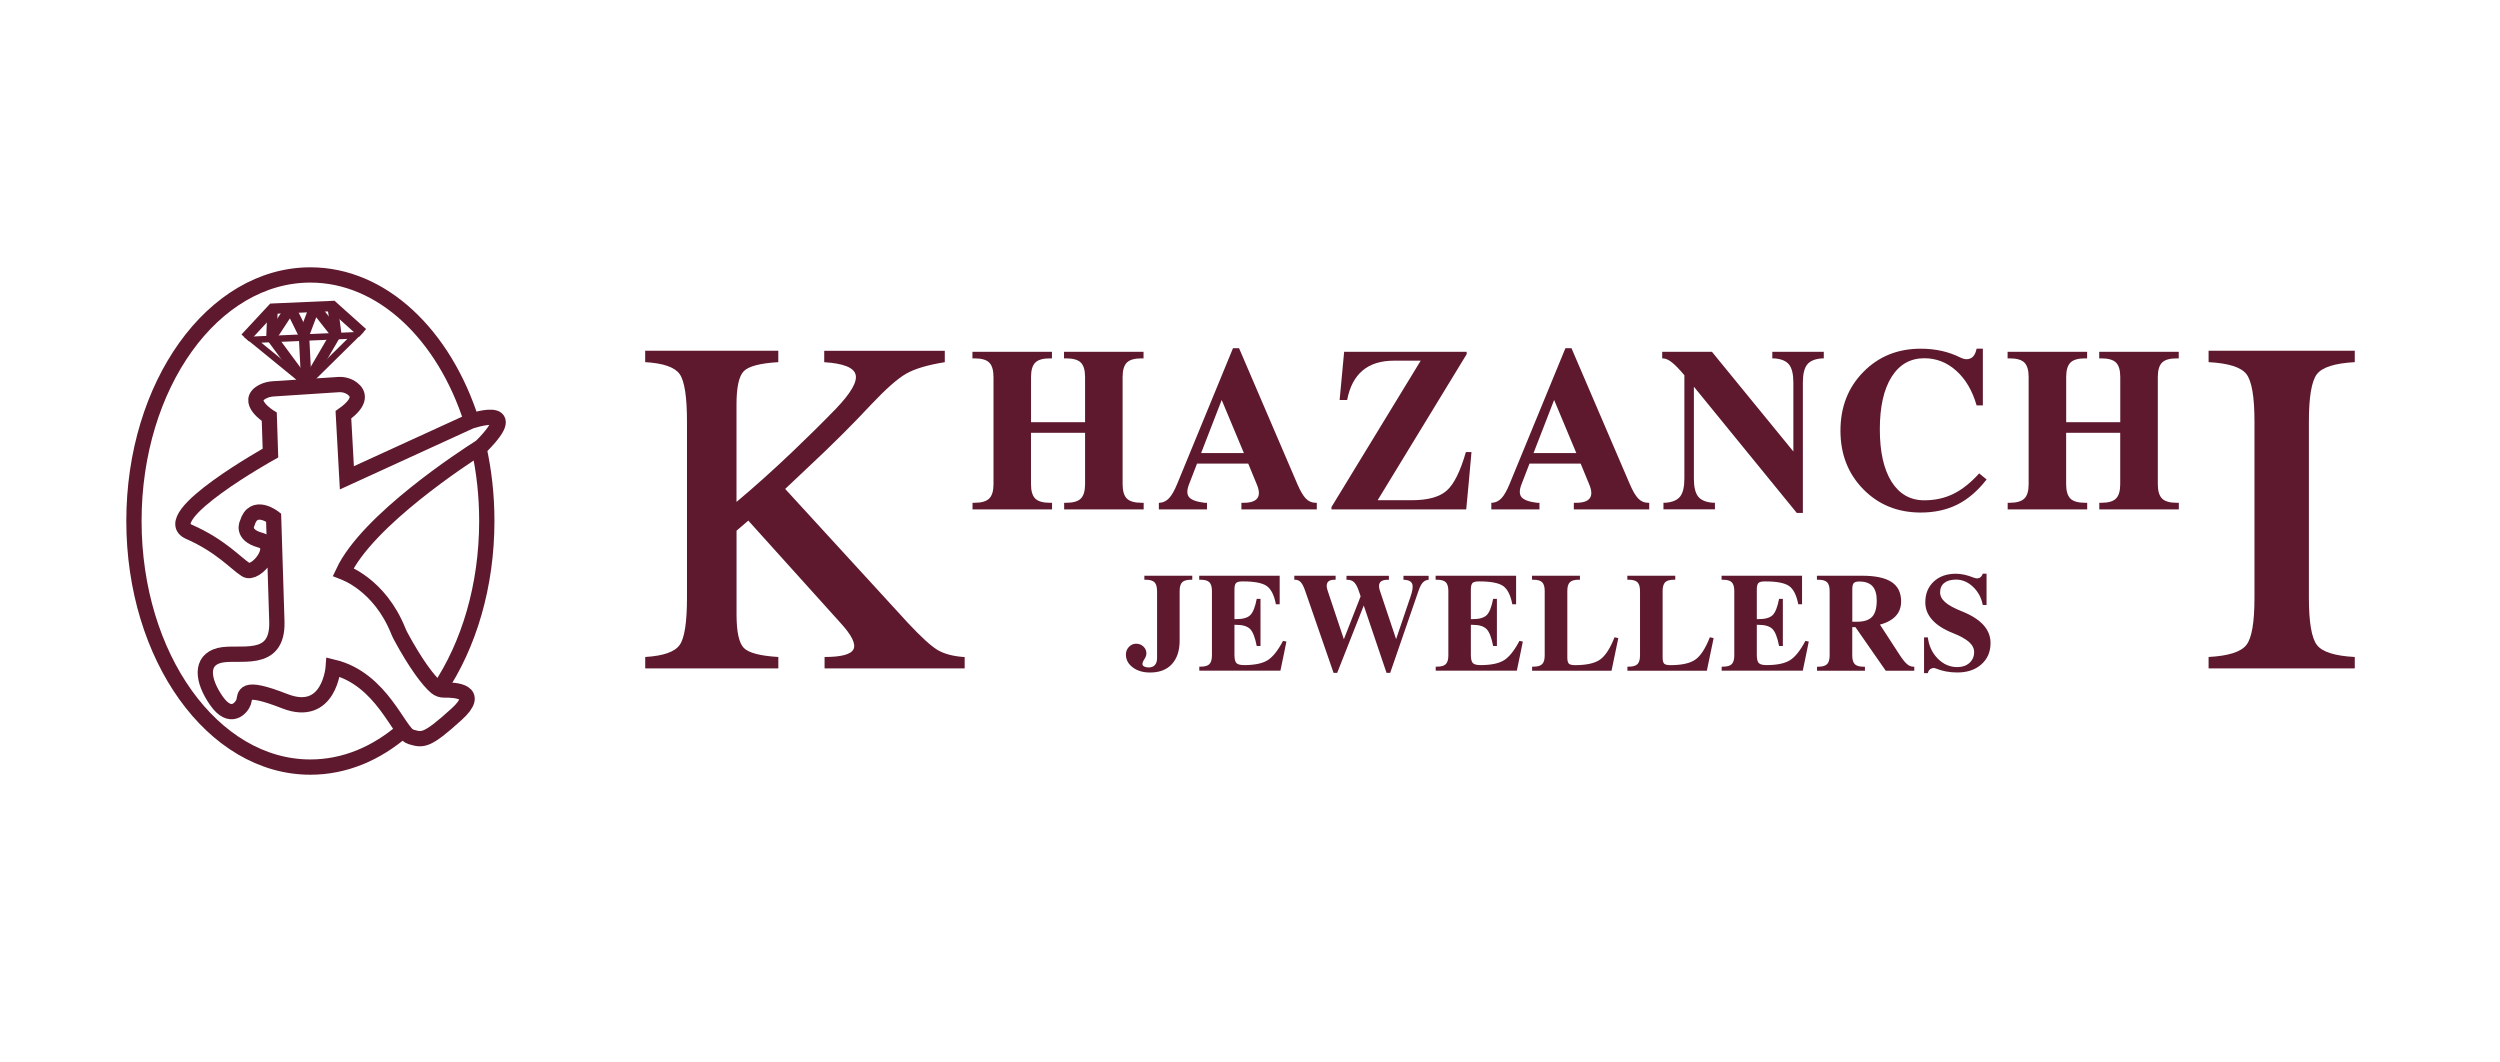 <svg width="360" height="153" viewBox="0 0 360 153" fill="none" xmlns="http://www.w3.org/2000/svg">
<path d="M143.063 69.718V54.287C143.063 53.312 142.856 52.618 142.45 52.212C142.044 51.806 141.337 51.606 140.337 51.606H140.031V50.656H145.756H151.481V51.606H151.175C150.188 51.606 149.488 51.806 149.081 52.212C148.675 52.618 148.469 53.306 148.469 54.287V60.8H156.25V54.287C156.25 53.312 156.044 52.618 155.638 52.212C155.231 51.806 154.525 51.606 153.525 51.606H153.219V50.656H158.944H164.669V51.606H164.363C163.375 51.606 162.675 51.806 162.269 52.212C161.863 52.618 161.656 53.306 161.656 54.287V69.718C161.656 70.7 161.863 71.387 162.269 71.793C162.675 72.2 163.381 72.4 164.381 72.4H164.688V73.35H158.963H153.238V72.4H153.544C154.531 72.4 155.231 72.2 155.638 71.793C156.044 71.387 156.25 70.7 156.25 69.718V62.319H148.463V69.718C148.463 70.7 148.669 71.387 149.075 71.793C149.481 72.2 150.188 72.4 151.188 72.4H151.494V73.35H145.769H140.044V72.4H140.35C141.338 72.4 142.038 72.193 142.444 71.787C142.856 71.387 143.063 70.7 143.063 69.718Z" fill="#5E192E"/>
<path d="M169.5 69.719L177.55 50.144H177.987H178.425L186.825 69.719C187.244 70.7 187.65 71.387 188.044 71.793C188.437 72.2 188.906 72.4 189.456 72.4H189.619V73.35H184.2H178.762V72.4H179.1C180.1 72.4 180.756 72.175 181.069 71.731C181.381 71.287 181.35 70.618 180.969 69.731L179.744 66.756H172.375L171.225 69.731C170.894 70.569 170.894 71.187 171.225 71.587C171.556 71.987 172.3 72.262 173.45 72.4H173.806V73.35H170.344H166.875V72.4H167.019C167.537 72.356 167.981 72.131 168.356 71.725C168.731 71.325 169.112 70.656 169.5 69.719ZM172.962 65.237H179.119L175.931 57.612H175.919L172.962 65.237Z" fill="#5E192E"/>
<path d="M191.731 73.012L204.581 51.937H200.744C198.85 51.937 197.344 52.406 196.219 53.35C195.094 54.294 194.35 55.706 193.988 57.6H192.906L193.231 54.131L193.556 50.662H203.056H211.2V50.825V51L198.381 72.031H203.3C205.613 72.031 207.288 71.568 208.331 70.643C209.375 69.718 210.294 67.868 211.088 65.093H211.894L211.525 69.225L211.138 73.35H199.875H191.731V73.187V73.012Z" fill="#5E192E"/>
<path d="M217.369 69.719L225.419 50.144H225.856H226.294L234.694 69.719C235.113 70.7 235.519 71.387 235.913 71.793C236.306 72.2 236.775 72.4 237.325 72.4H237.488V73.35H232.069H226.631V72.4H226.969C227.969 72.4 228.625 72.175 228.938 71.731C229.25 71.287 229.219 70.618 228.838 69.731L227.613 66.756H220.25L219.1 69.731C218.769 70.569 218.769 71.187 219.1 71.587C219.431 71.987 220.175 72.262 221.325 72.4H221.681V73.35H218.219H214.75V72.4H214.894C215.413 72.356 215.856 72.131 216.231 71.725C216.6 71.325 216.981 70.656 217.369 69.719ZM220.831 65.237H226.988L223.8 57.612H223.788L220.831 65.237Z" fill="#5E192E"/>
<path d="M243.919 68.912C243.919 70.118 244.125 70.981 244.531 71.5C244.938 72.018 245.644 72.318 246.644 72.393H246.95V73.343H243.244H239.538V72.393H239.844C240.831 72.318 241.531 72.018 241.938 71.5C242.344 70.981 242.55 70.118 242.55 68.912V54.031C241.838 53.194 241.263 52.587 240.806 52.225C240.313 51.819 239.869 51.612 239.469 51.612H239.356V50.662H242.938H246.519L258.244 65.012V55.093C258.244 53.887 258.038 53.025 257.631 52.506C257.225 51.987 256.519 51.687 255.519 51.612H255.213V50.662H258.919H262.625V51.612H262.319C261.331 51.687 260.631 51.987 260.225 52.506C259.819 53.025 259.613 53.887 259.613 55.093V73.862H259.175H258.738L243.919 55.687V68.912Z" fill="#5E192E"/>
<path d="M286.07 69.043C284.801 70.675 283.401 71.881 281.87 72.65C280.338 73.418 278.576 73.806 276.588 73.806C273.263 73.806 270.507 72.687 268.313 70.45C266.12 68.212 265.026 65.4 265.026 62.018C265.026 58.618 266.12 55.806 268.313 53.569C270.507 51.331 273.263 50.212 276.588 50.212C278.707 50.212 280.607 50.637 282.295 51.487C282.832 51.756 283.307 51.8 283.713 51.625C284.12 51.45 284.401 51.081 284.551 50.519L284.632 50.212H285.532V58.375H284.632C284.02 56.256 283.045 54.593 281.707 53.394C280.37 52.187 278.832 51.587 277.101 51.587C275.082 51.587 273.507 52.487 272.382 54.281C271.257 56.075 270.695 58.593 270.695 61.831C270.695 65.056 271.257 67.562 272.376 69.356C273.501 71.143 275.07 72.043 277.088 72.043C278.626 72.043 280.02 71.737 281.276 71.125C282.532 70.512 283.776 69.525 285.001 68.168L286.07 69.043Z" fill="#5E192E"/>
<path d="M292.125 69.718V54.287C292.125 53.312 291.919 52.618 291.512 52.212C291.106 51.806 290.4 51.606 289.4 51.606H289.094V50.656H294.819H300.544V51.606H300.237C299.25 51.606 298.55 51.806 298.144 52.212C297.737 52.618 297.531 53.306 297.531 54.287V60.8H305.319V54.287C305.319 53.312 305.112 52.618 304.706 52.212C304.3 51.806 303.594 51.606 302.594 51.606H302.287V50.656H308.012H313.737V51.606H313.431C312.444 51.606 311.744 51.806 311.337 52.212C310.931 52.618 310.725 53.306 310.725 54.287V69.718C310.725 70.7 310.931 71.387 311.337 71.793C311.744 72.2 312.45 72.4 313.45 72.4H313.75V73.35H308.025H302.3V72.4H302.606C303.594 72.4 304.294 72.2 304.7 71.793C305.106 71.387 305.312 70.7 305.312 69.718V62.319H297.525V69.718C297.525 70.7 297.731 71.387 298.137 71.793C298.544 72.2 299.25 72.4 300.25 72.4H300.556V73.35H294.831H289.106V72.4H289.412C290.4 72.4 291.1 72.193 291.506 71.787C291.919 71.387 292.125 70.7 292.125 69.718Z" fill="#5E192E"/>
<path d="M166.612 85.093C166.612 84.506 166.487 84.087 166.243 83.843C165.999 83.6 165.574 83.481 164.968 83.481H164.787V82.906H168.237H171.687V83.481H171.499C170.905 83.481 170.48 83.6 170.237 83.843C169.993 84.087 169.868 84.5 169.868 85.093V92.243C169.868 93.7 169.493 94.831 168.749 95.637C168.005 96.443 166.962 96.843 165.612 96.843C164.605 96.843 163.774 96.6 163.118 96.106C162.462 95.612 162.13 94.993 162.13 94.25C162.13 93.825 162.274 93.456 162.568 93.15C162.862 92.843 163.205 92.693 163.605 92.693C164.005 92.693 164.355 92.825 164.643 93.093C164.93 93.362 165.08 93.687 165.08 94.062C165.08 94.337 165.005 94.581 164.855 94.812C164.618 95.181 164.499 95.456 164.512 95.643C164.524 95.825 164.662 95.962 164.937 96.043C165.087 96.087 165.243 96.112 165.412 96.112C165.799 96.112 166.099 95.993 166.305 95.762C166.512 95.531 166.618 95.193 166.618 94.762V85.093H166.612Z" fill="#5E192E"/>
<path d="M172.699 96.575V95.999H172.887C173.48 95.999 173.905 95.881 174.149 95.637C174.393 95.393 174.518 94.981 174.518 94.387V85.093C174.518 84.506 174.393 84.087 174.149 83.843C173.905 83.6 173.48 83.481 172.874 83.481H172.687V82.906H177.768H184.274V84.962V87.018H183.73C183.48 85.706 183.037 84.825 182.412 84.387C181.787 83.95 180.662 83.725 179.037 83.725H178.899C178.449 83.725 178.143 83.8 177.993 83.956C177.843 84.106 177.762 84.412 177.762 84.862V89.156H178.005C178.968 89.156 179.649 88.962 180.043 88.575C180.437 88.187 180.743 87.406 180.968 86.237H181.512V89.624V93.025H180.968C180.737 91.806 180.418 90.993 180.024 90.587C179.63 90.181 178.955 89.975 178.005 89.975H177.762V94.318C177.762 94.906 177.862 95.299 178.055 95.493C178.249 95.687 178.637 95.781 179.224 95.775C180.699 95.768 181.805 95.531 182.543 95.068C183.28 94.606 184.024 93.681 184.755 92.287L185.243 92.387L184.818 94.475L184.38 96.575H177.768H172.699Z" fill="#5E192E"/>
<path d="M192.03 96.881L187.949 85.093C187.749 84.506 187.537 84.087 187.318 83.843C187.099 83.6 186.818 83.481 186.48 83.481H186.38V82.906H189.355H192.33V83.481H192.168C191.655 83.481 191.318 83.612 191.155 83.887C190.993 84.156 191.005 84.556 191.193 85.093L193.512 92.037L193.518 92.049L195.93 85.875L195.668 85.1C195.468 84.512 195.243 84.093 194.993 83.85C194.743 83.606 194.418 83.487 194.018 83.487H193.893V82.912H196.943H199.999V83.487H199.812C199.262 83.487 198.893 83.618 198.712 83.893C198.53 84.162 198.53 84.562 198.718 85.1L201.037 92.031V92.037L203.118 85.912C203.412 85.068 203.493 84.468 203.368 84.106C203.243 83.743 202.88 83.537 202.287 83.493H202.099V82.918H203.905H205.724V83.493H205.637C205.312 83.543 205.049 83.693 204.843 83.931C204.637 84.168 204.443 84.562 204.255 85.106L200.187 96.893H199.924H199.662L196.38 87.193L192.555 96.893H192.293H192.03V96.881Z" fill="#5E192E"/>
<path d="M206.743 96.575V95.999H206.93C207.524 95.999 207.949 95.881 208.193 95.637C208.437 95.393 208.562 94.981 208.562 94.387V85.093C208.562 84.506 208.437 84.087 208.193 83.843C207.949 83.6 207.524 83.481 206.918 83.481H206.73V82.906H211.812H218.318V84.962V87.018H217.774C217.524 85.706 217.08 84.825 216.455 84.387C215.83 83.95 214.705 83.725 213.08 83.725H212.943C212.493 83.725 212.187 83.8 212.037 83.956C211.887 84.106 211.805 84.412 211.805 84.862V89.156H212.049C213.012 89.156 213.693 88.962 214.087 88.575C214.48 88.187 214.787 87.406 215.012 86.237H215.555V89.624V93.025H215.012C214.78 91.806 214.462 90.993 214.068 90.587C213.674 90.181 212.999 89.975 212.049 89.975H211.805V94.318C211.805 94.906 211.905 95.299 212.099 95.493C212.293 95.687 212.68 95.781 213.268 95.775C214.743 95.768 215.849 95.531 216.587 95.068C217.324 94.606 218.068 93.681 218.799 92.287L219.287 92.387L218.862 94.475L218.424 96.575H211.812H206.743Z" fill="#5E192E"/>
<path d="M220.625 96.575V95.999H220.806C221.4 95.999 221.825 95.881 222.069 95.637C222.312 95.393 222.437 94.981 222.437 94.387V85.093C222.437 84.506 222.312 84.087 222.069 83.843C221.825 83.6 221.4 83.481 220.794 83.481H220.612V82.906H224.062H227.512V83.481H227.325C226.731 83.481 226.306 83.6 226.062 83.843C225.819 84.087 225.694 84.5 225.694 85.093V94.681C225.694 95.118 225.769 95.412 225.912 95.562C226.056 95.706 226.35 95.781 226.794 95.781H226.825C228.456 95.781 229.65 95.512 230.406 94.981C231.162 94.45 231.862 93.374 232.494 91.768L233.037 91.887L232.55 94.231L232.062 96.581H225.694H220.625V96.575Z" fill="#5E192E"/>
<path d="M234.349 96.575V95.999H234.531C235.125 95.999 235.549 95.881 235.793 95.637C236.037 95.393 236.162 94.981 236.162 94.387V85.093C236.162 84.506 236.037 84.087 235.793 83.843C235.549 83.6 235.125 83.481 234.518 83.481H234.337V82.906H237.787H241.237V83.481H241.05C240.456 83.481 240.031 83.6 239.787 83.843C239.543 84.087 239.418 84.5 239.418 85.093V94.681C239.418 95.118 239.493 95.412 239.637 95.562C239.781 95.706 240.075 95.781 240.518 95.781H240.55C242.181 95.781 243.375 95.512 244.131 94.981C244.887 94.45 245.587 93.374 246.218 91.768L246.762 91.887L246.275 94.231L245.787 96.581H239.418H234.349V96.575Z" fill="#5E192E"/>
<path d="M247.919 96.575V95.999H248.106C248.7 95.999 249.125 95.881 249.369 95.637C249.612 95.393 249.737 94.981 249.737 94.387V85.093C249.737 84.506 249.612 84.087 249.369 83.843C249.125 83.6 248.7 83.481 248.094 83.481H247.906V82.906H252.987H259.494V84.962V87.018H258.95C258.7 85.706 258.256 84.825 257.631 84.387C257.006 83.95 255.881 83.725 254.256 83.725H254.119C253.669 83.725 253.362 83.8 253.212 83.956C253.062 84.106 252.981 84.412 252.981 84.862V89.156H253.225C254.187 89.156 254.869 88.962 255.262 88.575C255.656 88.187 255.962 87.406 256.187 86.237H256.731V89.624V93.025H256.187C255.956 91.806 255.637 90.993 255.244 90.587C254.85 90.181 254.175 89.975 253.225 89.975H252.981V94.318C252.981 94.906 253.081 95.299 253.275 95.493C253.469 95.687 253.856 95.781 254.444 95.775C255.919 95.768 257.025 95.531 257.762 95.068C258.5 94.606 259.244 93.681 259.975 92.287L260.462 92.387L260.037 94.475L259.6 96.575H252.987H247.919Z" fill="#5E192E"/>
<path d="M263.468 94.387V85.093C263.468 84.506 263.343 84.087 263.1 83.843C262.856 83.6 262.431 83.481 261.825 83.481H261.637V82.906H265.087H268.137C270.056 82.906 271.468 83.206 272.387 83.812C273.306 84.412 273.762 85.35 273.762 86.612C273.762 87.825 273.225 88.743 272.15 89.368C271.743 89.606 271.262 89.799 270.712 89.943L273.606 94.393C273.993 94.981 274.337 95.4 274.625 95.643C274.918 95.887 275.225 96.006 275.556 96.006H275.656V96.581H274.656H271.543L267.181 90.306H266.725V94.393C266.725 94.981 266.85 95.4 267.093 95.643C267.337 95.887 267.762 96.006 268.368 96.006H268.55V96.581H265.1H261.65V96.006H261.837C262.431 96.006 262.856 95.881 263.1 95.637C263.343 95.393 263.468 94.975 263.468 94.387ZM266.725 89.531H267.387C268.412 89.531 269.143 89.293 269.587 88.818C270.031 88.343 270.25 87.556 270.25 86.462C270.25 85.543 270.043 84.856 269.631 84.406C269.237 83.987 268.656 83.762 267.893 83.737C267.425 83.725 267.118 83.793 266.962 83.943C266.806 84.093 266.731 84.406 266.731 84.875V89.531H266.725Z" fill="#5E192E"/>
<path d="M285.525 87.143C285.325 86.087 284.857 85.212 284.125 84.512C283.394 83.812 282.569 83.462 281.657 83.462C280.938 83.462 280.375 83.625 279.975 83.943C279.575 84.262 279.375 84.718 279.375 85.3C279.375 85.818 279.619 86.293 280.113 86.725C280.607 87.156 281.394 87.587 282.475 88.018C283.863 88.568 284.9 89.225 285.6 89.987C286.294 90.75 286.638 91.618 286.638 92.587C286.638 93.862 286.2 94.887 285.319 95.668C284.444 96.45 283.288 96.837 281.85 96.837C280.725 96.837 279.694 96.643 278.763 96.262C278.532 96.162 278.3 96.175 278.075 96.287C277.85 96.4 277.7 96.581 277.638 96.825L277.607 96.931H277.063V91.781H277.607C277.763 93.012 278.238 94.031 279.044 94.843C279.844 95.656 280.782 96.062 281.85 96.062C282.569 96.062 283.15 95.862 283.6 95.462C284.05 95.062 284.275 94.537 284.275 93.9C284.275 93.375 284.032 92.893 283.544 92.45C283.057 92.018 282.288 91.587 281.225 91.168C279.907 90.643 278.913 90.012 278.244 89.262C277.575 88.525 277.244 87.681 277.244 86.737C277.244 85.5 277.65 84.506 278.457 83.75C279.263 82.993 280.332 82.618 281.65 82.618C282.45 82.625 283.288 82.806 284.157 83.162C284.469 83.293 284.738 83.318 284.963 83.243C285.188 83.168 285.357 83 285.469 82.731L285.519 82.612H286.063V87.118H285.525V87.143Z" fill="#5E192E"/>
<path d="M98.925 86.056V60.7C98.925 57.15 98.575 54.875 97.875 53.875C97.175 52.875 95.519 52.3 92.906 52.15V50.506H102.475H112.075V52.15C109.469 52.306 107.813 52.737 107.106 53.45C106.406 54.162 106.056 55.769 106.056 58.268V72.275C108.625 70.125 111.313 67.718 114.119 65.043C116.375 62.893 118.45 60.843 120.338 58.893C122.506 56.637 123.469 54.993 123.213 53.962C122.963 52.931 121.45 52.331 118.688 52.156V50.512H127.369H136.05V52.156C133.575 52.55 131.713 53.106 130.475 53.819C129.238 54.531 127.556 56.019 125.425 58.275C122.838 61.056 119.869 64.018 116.513 67.15L113.063 70.406L130.756 89.718C132.644 91.737 134.063 93.031 135.013 93.599C135.969 94.168 137.263 94.512 138.913 94.618V96.249H128.825H118.738V94.606C121.169 94.606 122.563 94.231 122.913 93.468C123.263 92.712 122.638 91.456 121.038 89.706L107.756 74.968L106.063 76.418V88.487C106.063 90.987 106.413 92.593 107.113 93.306C107.813 94.018 109.469 94.449 112.081 94.606V96.249H102.513H92.912V94.606C95.519 94.449 97.175 93.874 97.881 92.862C98.575 91.874 98.925 89.606 98.925 86.056Z" fill="#5E192E"/>
<path d="M324.644 86.056V60.7C324.644 57.15 324.256 54.875 323.487 53.875C322.719 52.875 320.9 52.3 318.037 52.15V50.506H328.544H339.087V52.15C336.225 52.306 334.406 52.881 333.637 53.875C332.869 54.875 332.481 57.15 332.481 60.7V86.056C332.481 89.606 332.869 91.881 333.637 92.881C334.406 93.881 336.225 94.456 339.087 94.606V96.249H328.581H318.037V94.606C320.9 94.449 322.719 93.874 323.487 92.862C324.262 91.874 324.644 89.606 324.644 86.056Z" fill="#5E192E"/>
<path d="M58.094 105.137C54.206 108.512 49.619 110.461 44.694 110.461C30.656 110.461 19.288 94.599 19.288 75.024C19.288 55.462 30.656 39.593 44.694 39.593C55.05 39.593 63.95 48.225 67.9 60.606" stroke="#5E192E" stroke-width="2.2" stroke-miterlimit="10"/>
<path d="M68.963 64.506C69.706 67.831 70.1 71.368 70.1 75.025C70.1 84.387 67.506 92.9 63.263 99.225" stroke="#5E192E" stroke-width="2.2" stroke-miterlimit="10"/>
<path d="M50.019 48.8L44.106 54.631L37.625 49.343L50.019 48.8ZM52.412 47.756L35.125 48.512L44.162 55.887L52.412 47.756Z" fill="#5E192E"/>
<path d="M35.325 48.675L39.25 44.45L47.894 44.069L52.219 47.944" stroke="#5E192E" stroke-width="1.5" stroke-miterlimit="10"/>
<path d="M44.131 55.362L39.188 48.675" stroke="#5E192E" stroke-width="1.5" stroke-miterlimit="10"/>
<path d="M48.263 48.275L44.131 55.362" stroke="#5E192E" stroke-width="1.5" stroke-miterlimit="10"/>
<path d="M39.094 48.437L39.25 44.45" stroke="#5E192E" stroke-width="1.5" stroke-miterlimit="10"/>
<path d="M48.413 48.075L47.894 44.069" stroke="#5E192E" stroke-width="1.5" stroke-miterlimit="10"/>
<path d="M39.131 48.475L41.837 44.337" stroke="#5E192E" stroke-width="1.5" stroke-miterlimit="10"/>
<path d="M48.381 48.093L45.306 44.181" stroke="#5E192E" stroke-width="1.5" stroke-miterlimit="10"/>
<path d="M41.837 44.337L43.769 48.25" stroke="#5E192E" stroke-width="1.5" stroke-miterlimit="10"/>
<path d="M45.306 44.181L43.769 48.25" stroke="#5E192E" stroke-width="1.5" stroke-miterlimit="10"/>
<path d="M43.763 48.112L44.131 55.362" stroke="#5E192E" stroke-width="1.5" stroke-miterlimit="10"/>
<path d="M38.944 65.243L38.775 60.019C38.775 60.019 35.125 57.756 37.862 56.381C38.319 56.15 38.825 56.025 39.337 55.994L48.725 55.381C49.444 55.331 50.169 55.525 50.744 55.962C51.606 56.612 52.144 57.812 49.45 59.725L49.95 68.806L67.713 60.675C67.713 60.675 75.438 58 69.488 64.087C69.344 64.231 69.188 64.362 69.013 64.475C66.975 65.769 52.931 74.887 49.419 82.381C49.575 82.443 54.65 84.162 57.344 90.843C57.444 91.087 57.55 91.331 57.675 91.562C59.844 95.593 61.713 98.056 62.8 98.956C63.131 99.231 63.544 99.374 63.975 99.362C65.538 99.331 69.375 99.549 65.769 102.831C61.331 106.874 60.831 106.587 59.131 106.093C57.438 105.593 55.038 97.762 47.988 96.062C47.988 96.062 47.456 103.493 41 100.968C34.631 98.475 35.413 100.168 35.081 101.1C34.8 101.893 33.219 103.862 31.156 100.9C29.094 97.937 28.825 95.081 31.587 94.381C34.35 93.681 40.038 95.781 39.869 89.525L39.4 74.525C39.4 74.525 36.506 72.293 35.606 75.325C35.606 75.325 34.675 77.018 37.5 77.787C40.325 78.556 36.837 82.943 35.406 82.043C33.975 81.143 31.8 78.593 27.225 76.587C22.381 74.456 38.944 65.243 38.944 65.243Z" stroke="#5E192E" stroke-width="2.2" stroke-miterlimit="10"/>
</svg>

